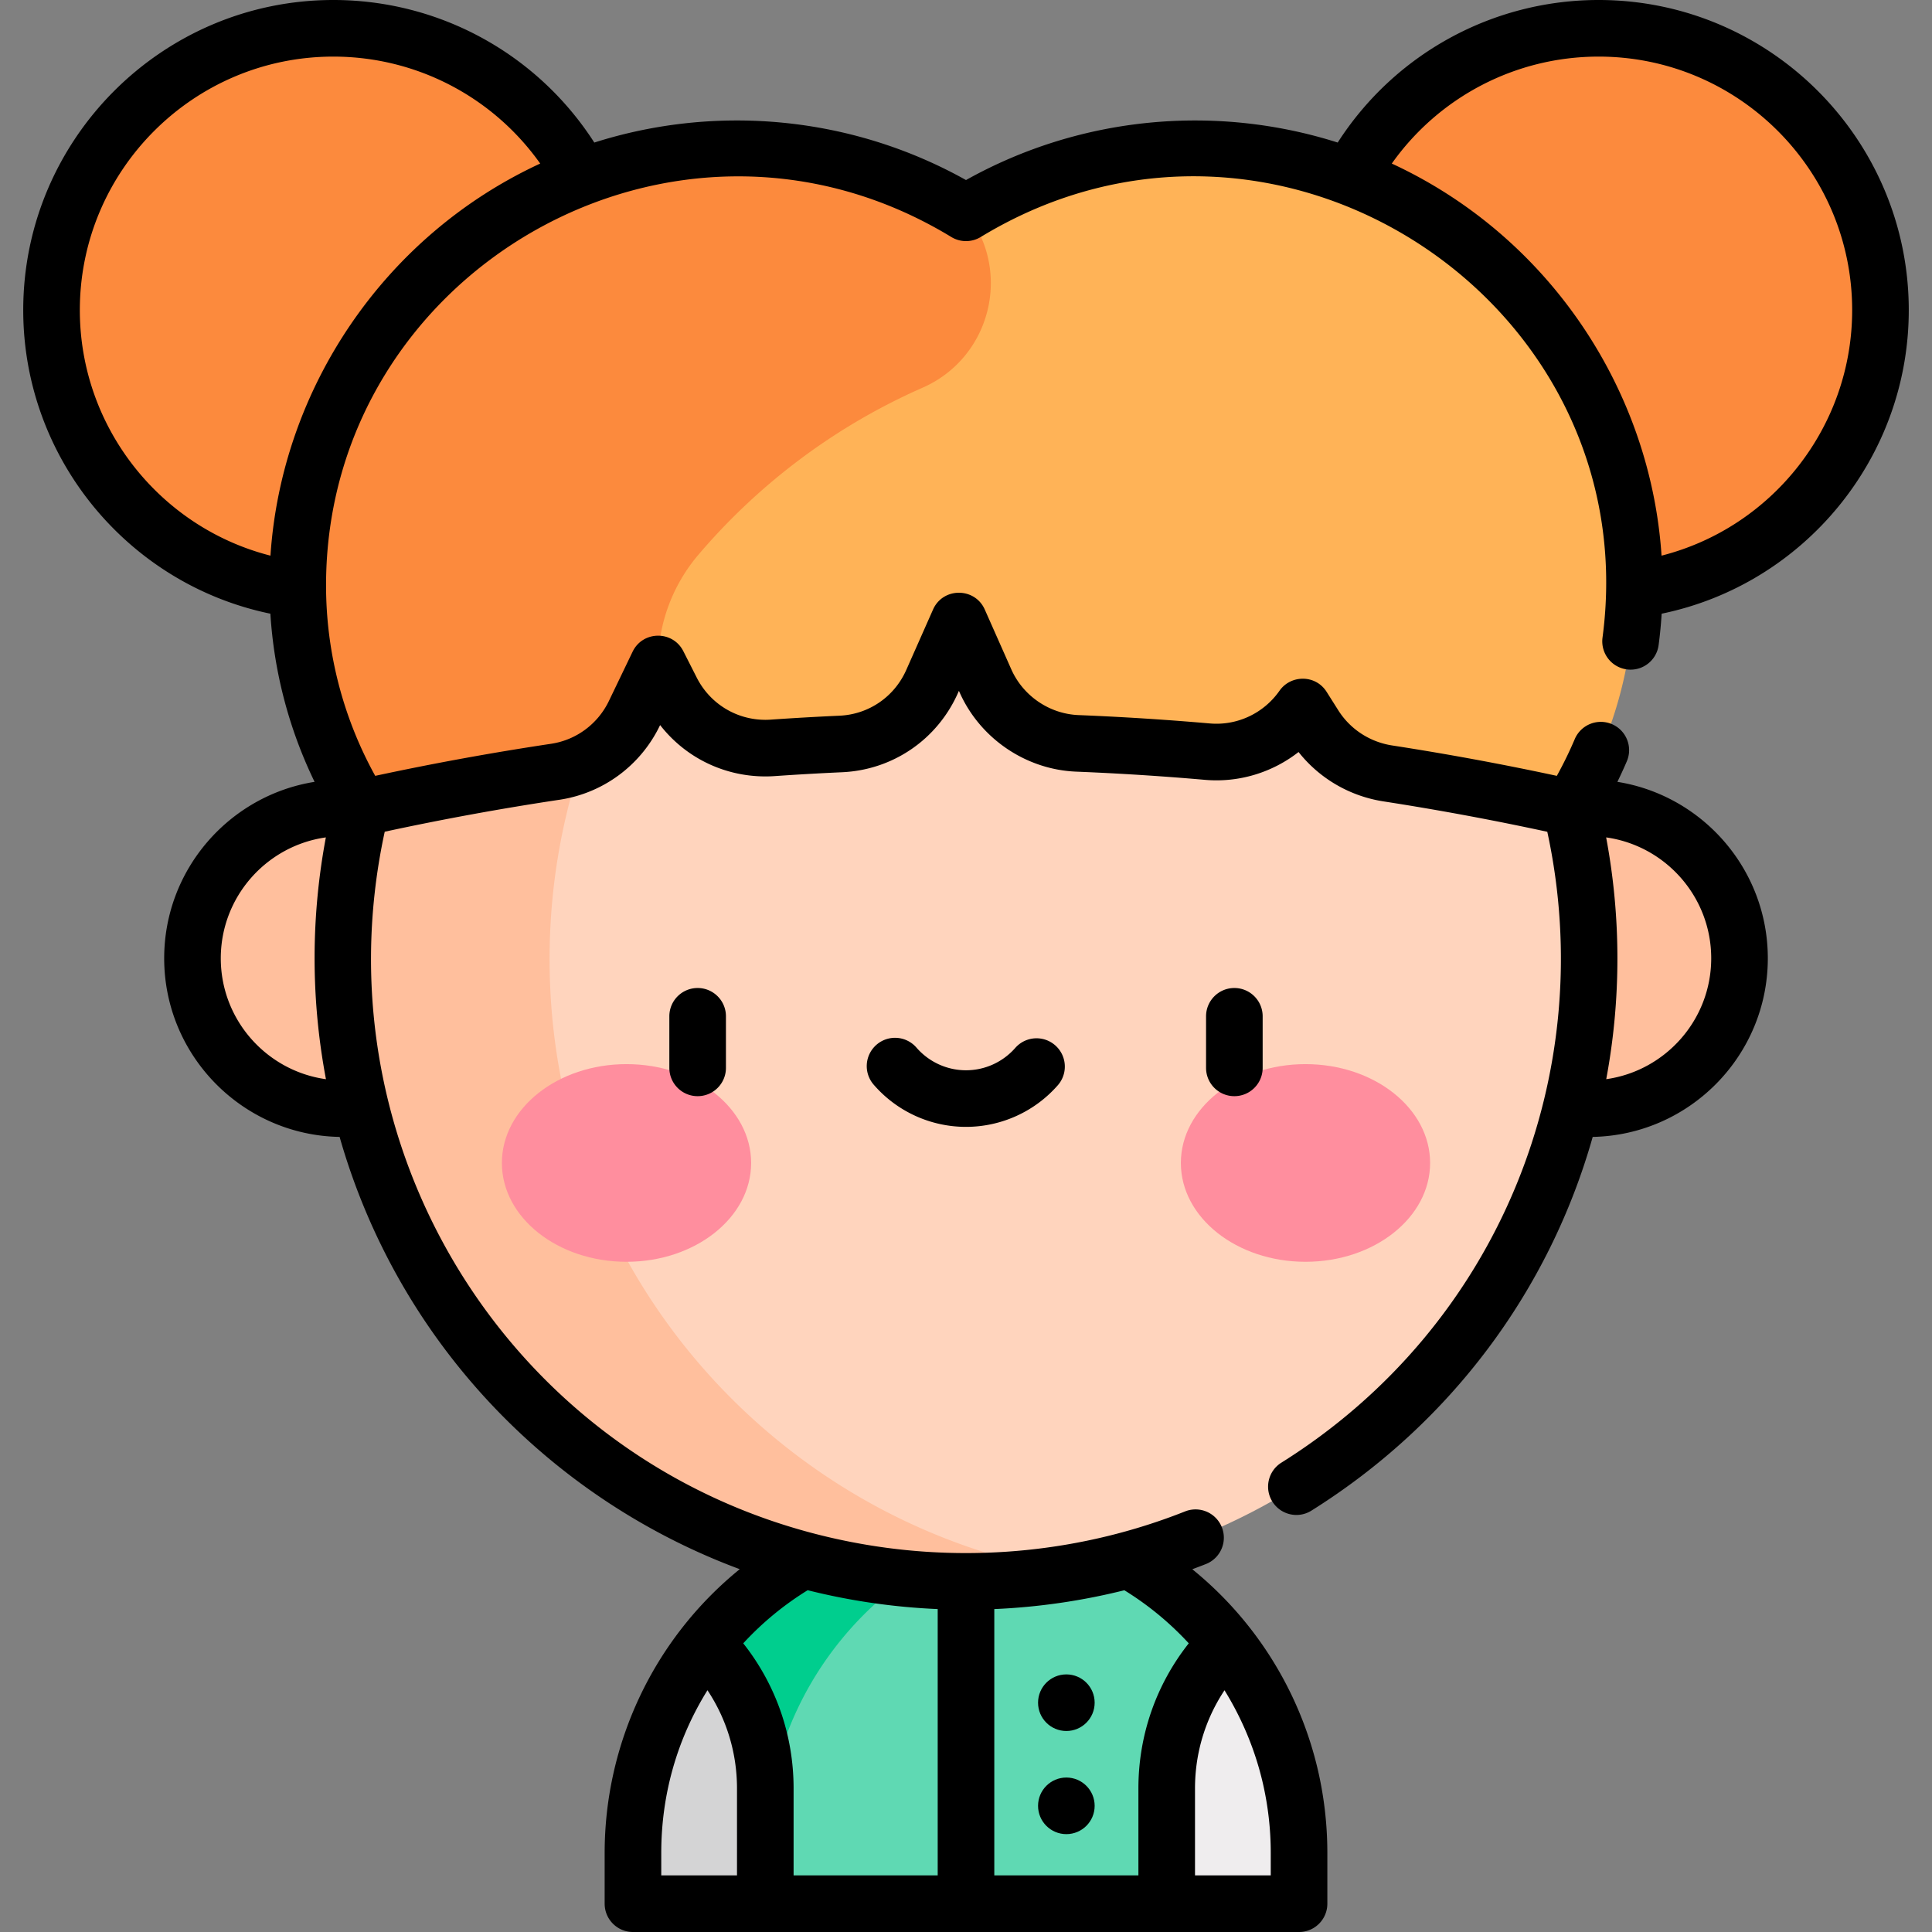 <svg xmlns="http://www.w3.org/2000/svg" version="1.1" xmlns:xlink="http://www.w3.org/1999/xlink" width="512" height="512" x="0" y="0" viewBox="0 0 512 512" style="enable-background:new 0 0 512 512" xml:space="preserve"><rect x="0" y="0" width="512" height="512" fill="#808080" stroke="none"/><g><g fill="#fc8a3d"><circle cx="88.345" cy="82.188" r="74.688" fill="#fc8a3d" opacity="1" data-original="#fc8a3d"></circle><circle cx="423.655" cy="82.188" r="74.688" fill="#fc8a3d" opacity="1" data-original="#fc8a3d"></circle></g><path fill="#5fd9b3" d="M324.827 435.373c-12.697-15.944-30.713-27.403-51.307-31.605a87.55 87.55 0 0 0-17.521-1.762c-27.801 0-52.637 13.039-68.826 33.368-12.15 15.257-19.432 34.618-19.432 55.666v13.46h176.518v-13.461c0-6.876-.777-13.572-2.247-20.004a89.117 89.117 0 0 0-17.185-35.662z" opacity="1" data-original="#5fd9b3"></path><path fill="#00ce8e" d="M273.52 403.768a87.55 87.55 0 0 0-17.521-1.762c-27.801 0-52.637 13.039-68.826 33.368a89.11 89.11 0 0 0-17.185 35.662 89.702 89.702 0 0 0-2.247 20.004v13.46h35.07v-13.461c0-42.974 30.435-79.042 70.709-87.271z" opacity="1" data-original="#00ce8e"></path><path fill="#d4d4d5" d="M169.988 471.035a89.702 89.702 0 0 0-2.247 20.004V504.5h35.07v-30.547a54.663 54.663 0 0 0-15.777-38.404 89.089 89.089 0 0 0-17.046 35.486z" opacity="1" data-original="#d4d4d5"></path><path fill="#efedee" d="M342.012 471.035a89.12 89.12 0 0 0-17.045-35.486 54.658 54.658 0 0 0-15.777 38.404V504.5h35.07v-13.461a89.76 89.76 0 0 0-2.248-20.004z" opacity="1" data-original="#efedee"></path><path fill="#ffbf9d" d="M421.13 214.098H90.87c-22.014 0-39.859 17.845-39.859 39.859s17.846 39.859 39.859 39.859h330.26c22.014 0 39.859-17.845 39.859-39.859s-17.845-39.859-39.859-39.859z" opacity="1" data-original="#ffbf9d"></path><path fill="#ffd4bd" d="M283.5 91.119a166.16 166.16 0 0 0-54.999 0C150.393 104.214 90.87 172.129 90.87 253.957S150.393 403.7 228.501 416.795a166.156 166.156 0 0 0 54.999 0c78.108-13.095 137.63-81.01 137.63-162.838S361.608 104.214 283.5 91.119z" opacity="1" data-original="#ffd4bd"></path><path fill="#ffbf9d" d="M145.646 254.187c0-81.974 59.631-150.01 137.854-163.068a166.16 166.16 0 0 0-54.999 0C150.393 104.214 90.87 172.129 90.87 253.957S150.393 403.7 228.501 416.795a166.156 166.156 0 0 0 54.999 0c-78.223-13.057-137.854-80.637-137.854-162.608z" opacity="1" data-original="#ffbf9d"></path><g fill="#ff8e9e"><path d="M166.032 282.003c-18.24 0-33.026 11.727-33.026 26.193s14.786 26.193 33.026 26.193 33.026-11.727 33.026-26.193c.001-14.466-14.786-26.193-33.026-26.193zM345.968 282.003c-18.24 0-33.026 11.727-33.026 26.193s14.787 26.193 33.026 26.193 33.026-11.727 33.026-26.193-14.786-26.193-33.026-26.193z" fill="#ff8e9e" opacity="1" data-original="#ff8e9e"></path></g><path fill="#ffb357" d="M398.579 73.017C360.664 35.501 301.688 28.626 256 56.397c-45.688-27.771-104.664-20.896-142.579 16.621-37.915 37.516-45.767 95.873-17.7 141.081a750.119 750.119 0 0 1 51.438-9.573c9.124-1.37 16.964-7.196 20.963-15.51l6.278-13.051 3.548 6.994a27.93 27.93 0 0 0 26.844 15.234 732.706 732.706 0 0 1 18.013-1.031c10.567-.475 19.943-6.921 24.228-16.592l7.085-15.993 7.023 15.836c4.309 9.716 13.755 16.163 24.376 16.589a734.312 734.312 0 0 1 34.47 2.194c9.918.866 19.534-3.681 25.237-11.842l3.11 4.917c4.335 6.855 11.436 11.458 19.452 12.695a752.025 752.025 0 0 1 48.5 9.133c28.067-45.208 20.208-103.566-17.707-141.082z" opacity="1" data-original="#ffb357"></path><path fill="#fc8a3d" d="m256.081 56.35-.081.047c-32.063-19.49-71.209-22.172-105.3-8.096-42.043 17.508-71.604 58.904-71.781 107.217.073 20.18 5.538 40.439 16.801 58.58a750.034 750.034 0 0 1 51.439-9.573 27.631 27.631 0 0 0 4.544-1.096 34.843 34.843 0 0 0 2.137-.79 27.948 27.948 0 0 0 14.282-13.624l6.279-13.051c0-10.631 3.819-20.897 10.713-28.988 16.096-18.89 36.363-34.112 59.382-44.23 18.108-7.959 23.833-30.864 11.585-46.396z" opacity="1" data-original="#fc8a3d"></path><circle cx="282.595" cy="478.565" r="7.5" fill="#000000" opacity="1" data-original="#000000"></circle><circle cx="282.595" cy="451.233" r="7.5" fill="#000000" opacity="1" data-original="#000000"></circle><path d="M177.382 269.331v13.666c0 4.143 3.357 7.5 7.5 7.5s7.5-3.357 7.5-7.5v-13.666c0-4.143-3.357-7.5-7.5-7.5s-7.5 3.357-7.5 7.5zM319.618 269.331v13.666c0 4.143 3.357 7.5 7.5 7.5s7.5-3.357 7.5-7.5v-13.666c0-4.143-3.357-7.5-7.5-7.5s-7.5 3.357-7.5 7.5zM269.096 277.663c-3.307 3.794-8.079 5.97-13.096 5.97s-9.79-2.176-13.096-5.969a7.5 7.5 0 1 0-11.309 9.853 32.365 32.365 0 0 0 24.404 11.115 32.37 32.37 0 0 0 24.404-11.114 7.5 7.5 0 0 0-11.307-9.855z" fill="#000000" opacity="1" data-original="#000000"></path><path d="M431.127 177.396c4.111.556 7.878-2.338 8.424-6.445.366-2.749.63-5.529.805-8.317 37.75-7.793 65.487-41.294 65.487-80.445C505.843 36.869 468.974 0 423.654 0c-28.152 0-54.086 14.327-69.149 37.778-32.037-10.185-67.867-7.192-98.505 9.938-30.614-17.117-66.441-20.132-98.506-9.938C142.431 14.326 116.498 0 88.346 0 43.026 0 6.157 36.869 6.157 82.188c0 39.155 27.74 72.657 65.496 80.447a119.19 119.19 0 0 0 11.714 44.563c-22.56 3.607-39.856 23.198-39.856 46.759 0 25.823 20.777 46.87 46.489 47.337 15.598 54.698 56.216 96.065 106.042 114.553-23.143 18.781-35.802 46.676-35.802 75.191V504.5c0 4.143 3.357 7.5 7.5 7.5h176.52c4.143 0 7.5-3.357 7.5-7.5v-13.461c0-7.312-.82-14.604-2.437-21.675a96.737 96.737 0 0 0-33.353-53.501c1.213-.449 2.423-.905 3.625-1.381a7.5 7.5 0 0 0-5.527-13.945c-27.212 10.788-56.519 13.525-84.327 8.862-89.497-15.001-146.768-101.352-127.785-188.984a742.728 742.728 0 0 1 46.318-8.472c11.571-1.739 21.518-9.095 26.607-19.676l.056-.115c6.631 8.526 16.823 13.608 27.91 13.608.821 0 1.653-.029 2.466-.086a730.699 730.699 0 0 1 17.83-1.021c13.483-.605 25.266-8.67 30.748-21.046l.232-.524.163.369c5.432 12.248 17.572 20.507 30.931 21.043a728.845 728.845 0 0 1 34.119 2.172c9.014.787 17.87-1.96 24.795-7.375 5.528 6.999 13.554 11.702 22.512 13.086a744.012 744.012 0 0 1 43.407 8.055c13.802 63.749-12.521 130.881-70.475 167.19-3.51 2.199-4.572 6.827-2.373 10.337s6.827 4.574 10.337 2.374c36.965-23.159 63.069-58.463 74.545-99.041 25.674-.51 46.406-21.54 46.406-47.335 0-23.564-17.3-43.157-39.864-46.761a119.307 119.307 0 0 0 2.503-5.453 7.5 7.5 0 1 0-13.805-5.867 104.517 104.517 0 0 1-4.748 9.731 759.093 759.093 0 0 0-43.643-8.055c-5.904-.912-11.101-4.299-14.258-9.292l-3.11-4.918c-2.93-4.634-9.517-4.535-12.487-.286-4.158 5.952-11.167 9.29-18.436 8.666a745.233 745.233 0 0 0-34.823-2.217c-7.692-.309-14.688-5.071-17.82-12.136l-7.023-15.836c-2.626-5.925-11.078-5.942-13.713.003l-7.086 15.993c-3.162 7.139-9.946 11.789-17.707 12.138a742.3 742.3 0 0 0-18.202 1.042c-.471.033-.948.05-1.42.05-7.729 0-14.706-4.289-18.209-11.195l-3.549-6.994c-2.814-5.544-10.757-5.448-13.447.143l-6.278 13.052c-2.936 6.103-8.662 10.344-15.317 11.344a758.531 758.531 0 0 0-46.612 8.499 104.236 104.236 0 0 1-13.028-50.499c0-83.163 92.396-136.859 165.699-92.303a7.499 7.499 0 0 0 7.791 0c78.344-47.622 176.623 17.199 164.786 106.166a7.498 7.498 0 0 0 6.443 8.423zM195.311 497h-20.07v-5.961c0-15.483 4.214-30.208 12.245-43.108 5.09 7.659 7.826 16.639 7.826 26.022V497zm121.378-23.047c0-9.378 2.733-18.354 7.818-26.011 4.724 7.64 8.203 16.055 10.193 24.765a82.332 82.332 0 0 1 2.06 18.332V497h-20.07v-23.047zM263.5 426.421a172.978 172.978 0 0 0 34.465-4.988 80.985 80.985 0 0 1 17.067 14.065c-8.64 10.928-13.343 24.342-13.343 38.455V497H263.5zm-49.459-4.999a171.64 171.64 0 0 0 34.459 4.999V497h-38.189v-23.047c0-14.113-4.703-27.527-13.343-38.455a80.987 80.987 0 0 1 17.073-14.076zm239.448-167.465c0 16.302-12.119 29.82-27.82 32.035a174.054 174.054 0 0 0-.024-64.072c15.712 2.203 27.844 15.726 27.844 32.037zm-394.978 0c0-16.311 12.132-29.834 27.845-32.038-3.842 20.454-4.128 42.096.026 64.079-15.726-2.192-27.871-15.722-27.871-32.041zm13.164-106.704c-29.31-7.476-50.518-34.108-50.518-65.065C21.157 45.141 51.298 15 88.346 15c21.977 0 42.3 10.683 54.814 28.344-41.598 19.247-68.566 59.905-71.485 103.909zM368.839 43.345C381.354 25.684 401.677 15 423.654 15c37.048 0 67.188 30.141 67.188 67.188 0 30.956-21.208 57.589-50.515 65.065-2.914-43.905-29.797-84.618-71.488-103.908z" fill="#000000" opacity="1" data-original="#000000"></path></g></svg>